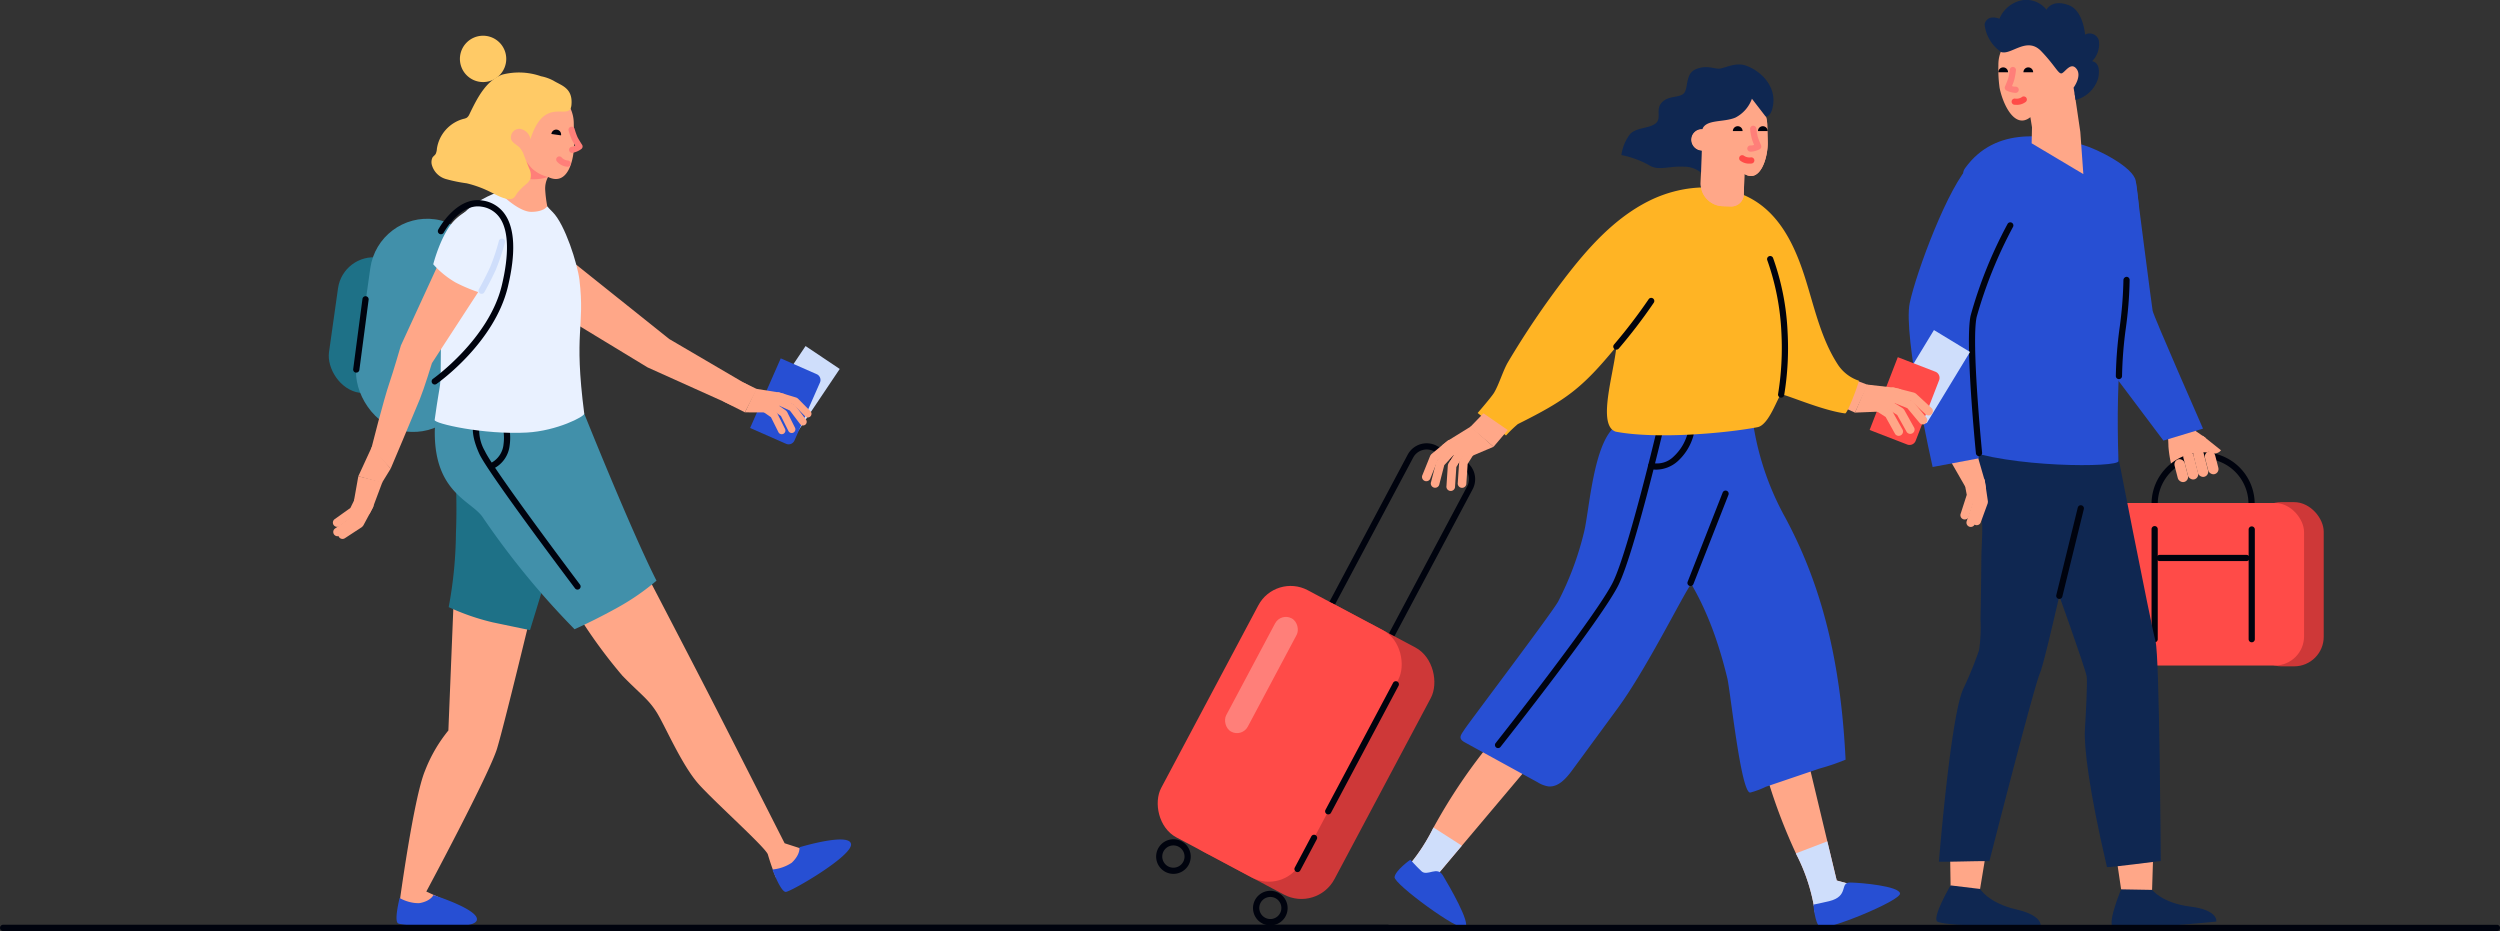 <svg xmlns="http://www.w3.org/2000/svg" width="289" height="107.622" viewBox="0 0 289 107.622">
  <rect x="0" y="0" width="289" height="107.622" fill="#333333" stroke="none"/>
  <g id="Group_12828" data-name="Group 12828" transform="translate(-154.866 -19.016)">
    <g id="Group_10664" data-name="Group 10664" transform="translate(375.513 19.016)">
      <g id="Group_10628" data-name="Group 10628" transform="translate(39.635 58.048)">
        <rect id="Rectangle_4615" data-name="Rectangle 4615" width="8.34" height="18.981" rx="3.418" fill="#ce3838"/>
      </g>
      <g id="Group_10629" data-name="Group 10629" transform="translate(29.947 48.793)">
        <path id="Path_19920" data-name="Path 19920" d="M636.82,171.5s.059.493.078,1.372a13.814,13.814,0,0,0,.339,2.142l4.372-1.317-.4-1.821-1.138-.785-.292-1.052Z" transform="translate(-636.82 -170.039)" fill="#ffa788"/>
      </g>
      <g id="Group_10630" data-name="Group 10630" transform="translate(28.072 52.287)">
        <path id="Path_19921" data-name="Path 19921" d="M645.769,181.23a.359.359,0,0,1-.359-.359,5.244,5.244,0,1,0-10.488,0,.359.359,0,1,1-.717,0,5.961,5.961,0,1,1,11.922,0A.359.359,0,0,1,645.769,181.23Z" transform="translate(-634.205 -174.909)" fill="#00030e"/>
      </g>
      <g id="Group_10631" data-name="Group 10631" transform="translate(20.091 58.145)">
        <rect id="Rectangle_4616" data-name="Rectangle 4616" width="25.612" height="18.787" rx="3.37" fill="#ff4b48"/>
      </g>
      <g id="Group_10632" data-name="Group 10632" transform="translate(33.366 50.365)">
        <path id="Rectangle_4617" data-name="Rectangle 4617" d="M0,0H1A0,0,0,0,1,1,0V2.7a0,0,0,0,1,0,0H1a1,1,0,0,1-1-1V0A0,0,0,0,1,0,0Z" transform="translate(0 0.784) rotate(-51.424)" fill="#ffa788"/>
      </g>
      <g id="Group_10633" data-name="Group 10633" transform="translate(28.072 60.829)">
        <path id="Path_19922" data-name="Path 19922" d="M634.564,200.238a.359.359,0,0,1-.359-.359v-12.7a.359.359,0,1,1,.717,0v12.7A.359.359,0,0,1,634.564,200.238Z" transform="translate(-634.205 -186.817)" fill="#00030e"/>
      </g>
      <g id="Group_10634" data-name="Group 10634" transform="translate(23.261 92.998)">
        <path id="Path_19923" data-name="Path 19923" d="M627.5,232.764l1.508,10.17,3.339-.692.336-10.578Z" transform="translate(-627.498 -231.664)" fill="#ffa788"/>
      </g>
      <g id="Group_10635" data-name="Group 10635" transform="translate(4.692 92.32)">
        <path id="Path_19924" data-name="Path 19924" d="M601.611,231.129l.158,10.28,3.4-.247,1.723-10.443Z" transform="translate(-601.611 -230.72)" fill="#ffa788"/>
      </g>
      <g id="Group_10636" data-name="Group 10636" transform="translate(16.75 50.023)">
        <path id="Path_19925" data-name="Path 19925" d="M625.345,171.753s4.376,22.415,4.854,24.086.608,25.417.608,25.417-6.193.8-6.215.712c-2.107-8.984-2.667-13.97-2.552-15.886.13-2.164.308-5.53.2-6.175-.159-.965-3.82-11.15-3.82-11.15l.467-16.723Z" transform="translate(-618.422 -171.753)" fill="#0f2751"/>
      </g>
      <g id="Group_10637" data-name="Group 10637" transform="translate(3.485 49.089)">
        <path id="Path_19926" data-name="Path 19926" d="M604.986,170.452a36.126,36.126,0,0,0-.523,8.035c.1,1.247.457,2.514.48,3.753.022,1.174-.089,2.4-.1,3.587-.024,2.376-.05,4.752-.1,7.127a18.542,18.542,0,0,1-.161,3.554,42.416,42.416,0,0,1-1.85,4.525c-1.432,3.188-2.737,19.271-2.8,19.948,1.564.014,4.277-.09,5.842-.074,0,0,5.066-19.876,5.83-21.7s4-17.129,4.737-19.078,3.392-8.03,3.392-8.03l-6.928-.787A67.369,67.369,0,0,0,604.986,170.452Z" transform="translate(-599.929 -170.451)" fill="#0f2751"/>
      </g>
      <g id="Group_10638" data-name="Group 10638" transform="translate(23.088 20.921)">
        <path id="Path_19927" data-name="Path 19927" d="M633.616,161.193l4.574-1.384s-5.713-13.007-5.823-13.623-1.953-15-1.953-15l-3.156,21.549Z" transform="translate(-627.258 -131.182)" fill="#274fd3"/>
      </g>
      <g id="Group_10639" data-name="Group 10639" transform="translate(5.82 15.76)">
        <path id="Path_19928" data-name="Path 19928" d="M603.876,127.673c-.831,1.153,1.2,1.278.856,2.429-1.413,4.773.138,9.154-.213,14.12-.355,5.019.376,11.046-1.334,15.777,5.834,2.329,18.451,2.295,18.426,1.534-.727-21.867,3.714-22.044,2-32.384-.268-1.617-4.483-3.706-6.058-4.155C613.458,123.827,607.469,122.684,603.876,127.673Z" transform="translate(-603.184 -123.987)" fill="#274fd3"/>
      </g>
      <g id="Group_10640" data-name="Group 10640" transform="translate(10.361 3.391)">
        <path id="Path_19929" data-name="Path 19929" d="M618.339,114.17c.7-.123.993-1.587.919-2.305a1.367,1.367,0,0,0-1.5-1.219l-.086.009-.03-.286a4.074,4.074,0,0,0-8.122.526,15.59,15.59,0,0,0,.14,2.616c.365,1.836,1.734,4.852,3.558,3.387l.189,1.174-.042,1.847,5.976,3.561-.35-4.877Z" transform="translate(-609.515 -106.744)" fill="#ffa788"/>
      </g>
      <g id="Group_10646" data-name="Group 10646" transform="translate(4.385 49.978)">
        <g id="Group_10641" data-name="Group 10641">
          <path id="Path_19930" data-name="Path 19930" d="M604.641,172.139l.078,2.208-3.535-.119.073-2.537Z" transform="translate(-601.184 -171.691)" fill="#ffa788"/>
        </g>
        <g id="Group_10642" data-name="Group 10642" transform="translate(2.96 5.185)">
          <path id="Path_19931" data-name="Path 19931" d="M606.207,178.925a.5.5,0,0,1,.565.42l.346,2.351c0,.012,0,.023,0,.035a.463.463,0,0,1-.005.1.474.474,0,0,1-.013.083.382.382,0,0,1-.006.038l-.816,2.232a.5.5,0,0,1-.935-.341l.776-2.119-.329-2.234A.5.5,0,0,1,606.207,178.925Z" transform="translate(-605.311 -178.919)" fill="#ffa788"/>
        </g>
        <g id="Group_10643" data-name="Group 10643" transform="translate(2.303 5.267)">
          <path id="Path_19932" data-name="Path 19932" d="M605.091,179.042a.5.5,0,0,1,.58.4l.439,2.336c0,.012,0,.023,0,.035a.507.507,0,0,1,0,.1.469.469,0,0,1-.009.083.348.348,0,0,1,0,.039l-.729,2.262a.5.5,0,1,1-.947-.3l.692-2.147-.417-2.219A.5.5,0,0,1,605.091,179.042Z" transform="translate(-604.395 -179.033)" fill="#ffa788"/>
        </g>
        <g id="Group_10644" data-name="Group 10644" transform="translate(1.612 4.412)">
          <path id="Path_19933" data-name="Path 19933" d="M604.128,177.851a.5.5,0,0,1,.58.4l.439,2.336c0,.012,0,.023,0,.035a.507.507,0,0,1,0,.1.542.542,0,0,1-.009.083.363.363,0,0,1,0,.039L604.4,183.1a.5.5,0,1,1-.947-.3l.692-2.147-.417-2.219A.5.5,0,0,1,604.128,177.851Z" transform="translate(-603.432 -177.842)" fill="#ffa788"/>
        </g>
        <g id="Group_10645" data-name="Group 10645" transform="translate(0 2.537)">
          <path id="Path_19934" data-name="Path 19934" d="M605.726,179.122l-.168-.947-.846-2.922-3.527-.025,2.152,3.75,1.79.21Z" transform="translate(-601.184 -175.228)" fill="#ffa788"/>
        </g>
      </g>
      <g id="Group_10647" data-name="Group 10647" transform="translate(0 18.776)">
        <path id="Path_19935" data-name="Path 19935" d="M602.249,128.376c-2.571,2.447-6.307,12.512-7.059,16.058-.8,3.75,2.645,18.967,2.645,18.967l5.321-1-.768-15.928,5.735-12.734S603.69,127,602.249,128.376Z" transform="translate(-595.071 -128.192)" fill="#274fd3"/>
      </g>
      <g id="Group_10648" data-name="Group 10648" transform="translate(39.295 60.829)">
        <path id="Path_19936" data-name="Path 19936" d="M650.21,200.238a.359.359,0,0,1-.359-.359v-12.7a.359.359,0,0,1,.717,0v12.7A.358.358,0,0,1,650.21,200.238Z" transform="translate(-649.851 -186.817)" fill="#00030e"/>
      </g>
      <g id="Group_10649" data-name="Group 10649" transform="translate(28.674 64.145)">
        <path id="Path_19937" data-name="Path 19937" d="M645.4,192.158h-10a.359.359,0,1,1,0-.717h10a.359.359,0,1,1,0,.717Z" transform="translate(-635.045 -191.441)" fill="#00030e"/>
      </g>
      <g id="Group_10650" data-name="Group 10650" transform="translate(30.586 52.945)">
        <rect id="Rectangle_4618" data-name="Rectangle 4618" width="1.209" height="2.705" rx="0.605" transform="translate(0 0.301) rotate(-14.422)" fill="#ffa788"/>
      </g>
      <g id="Group_10651" data-name="Group 10651" transform="translate(31.6 52.033)">
        <rect id="Rectangle_4619" data-name="Rectangle 4619" width="1.209" height="3.336" rx="0.605" transform="translate(0 0.301) rotate(-14.422)" fill="#ffa788"/>
      </g>
      <g id="Group_10652" data-name="Group 10652" transform="translate(32.754 51.736)">
        <rect id="Rectangle_4620" data-name="Rectangle 4620" width="1.209" height="3.336" rx="0.605" transform="translate(0 0.301) rotate(-14.422)" fill="#ffa788"/>
      </g>
      <g id="Group_10653" data-name="Group 10653" transform="translate(34.099 52.041)">
        <rect id="Rectangle_4621" data-name="Rectangle 4621" width="1.209" height="2.705" rx="0.605" transform="translate(0 0.301) rotate(-14.422)" fill="#ffa788"/>
      </g>
      <g id="Group_10654" data-name="Group 10654" transform="translate(3.19 102.353)">
        <path id="Path_19938" data-name="Path 19938" d="M601.167,244.706s-2.041,3.465-1.582,4.133,11.993.669,11.993.669.408-1.287-2.807-2.024-4.193-2.368-4.193-2.368Z" transform="translate(-599.518 -244.706)" fill="#0f2751"/>
      </g>
      <g id="Group_10655" data-name="Group 10655" transform="translate(23.451 102.808)">
        <path id="Path_19939" data-name="Path 19939" d="M628.864,245.34s-1.516,3.657-.991,4.275,12-.552,12-.552.275-1.322-3-1.729-4.411-1.93-4.411-1.93Z" transform="translate(-627.763 -245.34)" fill="#0f2751"/>
      </g>
      <g id="Group_10656" data-name="Group 10656" transform="translate(8.75)">
        <path id="Path_19940" data-name="Path 19940" d="M609.2,108.032c1.173.387,2.963-1.833,4.622-.114s2.02,2.749,2.417,2.563,1.039-1.336,1.682-.5-.345,2.166-.345,2.166l.233,1.427a3.713,3.713,0,0,0,2.61-2.506c.4-1.937-.708-1.971-.708-1.971a2.8,2.8,0,0,0,.785-2.412,1.107,1.107,0,0,0-1.589-.669s-.207-2.756-1.856-3.388c-2.011-.77-2.6.517-2.6.517a2.986,2.986,0,0,0-2.785-1.11,3.561,3.561,0,0,0-2.658,2.145s-1.371-.595-1.722.629A4.465,4.465,0,0,0,609.2,108.032Z" transform="translate(-607.268 -102.016)" fill="#0f2751"/>
      </g>
      <g id="Group_10657" data-name="Group 10657" transform="translate(13.261 7.79)">
        <path id="Path_19941" data-name="Path 19941" d="M613.558,113.437a.561.561,0,0,1,1.123,0" transform="translate(-613.558 -112.876)" fill="#00030e"/>
      </g>
      <g id="Group_10658" data-name="Group 10658" transform="translate(10.361 7.79)">
        <path id="Path_19942" data-name="Path 19942" d="M609.515,113.437a.561.561,0,0,1,1.123,0" transform="translate(-609.515 -112.876)" fill="#00030e"/>
      </g>
      <g id="Group_10659" data-name="Group 10659" transform="translate(11.103 7.739)">
        <path id="Path_19943" data-name="Path 19943" d="M611.735,115.8a2.582,2.582,0,0,1-.988-.271.358.358,0,0,1-.168-.464c0-.006.261-.6.369-.941a6.844,6.844,0,0,0,.176-1,.365.365,0,0,1,.4-.318.359.359,0,0,1,.318.4,7.728,7.728,0,0,1-.207,1.141c-.062.2-.166.463-.252.672a1.119,1.119,0,0,0,.389.069.363.363,0,0,1,.395.318.359.359,0,0,1-.319.395A1.077,1.077,0,0,1,611.735,115.8Z" transform="translate(-610.549 -112.806)" fill="#ff7f79"/>
      </g>
      <g id="Group_10660" data-name="Group 10660" transform="translate(11.918 11.145)">
        <path id="Path_19944" data-name="Path 19944" d="M612.2,118.526c-.059,0-.12,0-.183-.007a.359.359,0,1,1,.052-.715,1.078,1.078,0,0,0,.765-.164.364.364,0,0,1,.5.032.355.355,0,0,1-.018.5A1.648,1.648,0,0,1,612.2,118.526Z" transform="translate(-611.686 -117.553)" fill="#ff4b48"/>
      </g>
      <g id="Group_10661" data-name="Group 10661" transform="translate(23.944 32)">
        <path id="Path_19945" data-name="Path 19945" d="M628.81,158.455H628.8a.359.359,0,0,1-.35-.367,46.643,46.643,0,0,1,.447-5.638,46.236,46.236,0,0,0,.431-5.472.393.393,0,0,1,.366-.351.36.36,0,0,1,.352.367,45.867,45.867,0,0,1-.443,5.591,46.921,46.921,0,0,0-.435,5.521A.358.358,0,0,1,628.81,158.455Z" transform="translate(-628.451 -146.627)" fill="#00030e"/>
      </g>
      <g id="Group_10662" data-name="Group 10662" transform="translate(6.96 25.717)">
        <path id="Path_19946" data-name="Path 19946" d="M605.941,164.883a.358.358,0,0,1-.356-.323c-.053-.528-1.283-12.959-.611-15.937a50.943,50.943,0,0,1,4.259-10.567.359.359,0,1,1,.631.341,51.369,51.369,0,0,0-4.191,10.382c-.646,2.866.613,15.58.626,15.708a.359.359,0,0,1-.321.393Z" transform="translate(-604.774 -137.869)" fill="#00030e"/>
      </g>
      <g id="Group_10663" data-name="Group 10663" transform="translate(17.053 58.405)">
        <path id="Path_19947" data-name="Path 19947" d="M619.2,194.27a.329.329,0,0,1-.086-.011.358.358,0,0,1-.263-.433l2.482-10.113a.359.359,0,1,1,.7.171L619.55,194A.359.359,0,0,1,619.2,194.27Z" transform="translate(-618.843 -183.438)" fill="#00030e"/>
      </g>
    </g>
    <g id="Group_10716" data-name="Group 10716" transform="translate(287.117 26.469)">
      <g id="Group_10697" data-name="Group 10697" transform="translate(28.961 0)">
        <g id="Group_10665" data-name="Group 10665" transform="translate(57.346 30.701)">
          <rect id="Rectangle_4622" data-name="Rectangle 4622" width="4.878" height="9.643" transform="translate(5.006 0) rotate(31.276)" fill="#cfdefb"/>
        </g>
        <g id="Group_10666" data-name="Group 10666" transform="translate(54.918 33.836)">
          <path id="Rectangle_4623" data-name="Rectangle 4623" d="M.758,0H8.263a.758.758,0,0,1,.758.758V5.413a0,0,0,0,1,0,0H0a0,0,0,0,1,0,0V.758A.758.758,0,0,1,.758,0Z" transform="matrix(-0.361, 0.933, -0.933, -0.361, 8.305, 1.954)" fill="#ff4b48"/>
        </g>
        <g id="Group_10673" data-name="Group 10673" transform="translate(50.907 36.252)">
          <g id="Group_10667" data-name="Group 10667">
            <path id="Path_19948" data-name="Path 19948" d="M584.9,162.945l2.068.778L585.5,166.94l-2.314-1.044Z" transform="translate(-583.182 -162.945)" fill="#ffa788"/>
          </g>
          <g id="Group_10668" data-name="Group 10668" transform="translate(6.231 1.083)">
            <path id="Path_19949" data-name="Path 19949" d="M591.884,164.829a.5.5,0,0,1,.6-.359l2.3.586c.012,0,.02.011.032.015a.442.442,0,0,1,.089.043.484.484,0,0,1,.072.044.252.252,0,0,1,.033.02l1.746,1.613a.5.5,0,1,1-.675.73l-1.657-1.531-2.189-.557A.5.5,0,0,1,591.884,164.829Z" transform="translate(-591.869 -164.455)" fill="#ffa788"/>
          </g>
          <g id="Group_10669" data-name="Group 10669" transform="translate(5.965 1.684)">
            <path id="Path_19950" data-name="Path 19950" d="M591.533,165.606a.5.5,0,0,1,.646-.278l2.208.882c.011,0,.018.014.029.019a.545.545,0,0,1,.082.054.525.525,0,0,1,.065.053c.009.009.021.014.03.024l1.52,1.828a.5.5,0,0,1-.765.636l-1.443-1.734-2.1-.838A.5.5,0,0,1,591.533,165.606Z" transform="translate(-591.497 -165.292)" fill="#ffa788"/>
          </g>
          <g id="Group_10670" data-name="Group 10670" transform="translate(5.065 2.138)">
            <path id="Path_19951" data-name="Path 19951" d="M590.32,166.157a.5.5,0,0,1,.686-.153l2.007,1.275c.01.006.016.017.025.024a.548.548,0,0,1,.072.069.52.52,0,0,1,.054.064c.007.011.019.017.025.029l1.156,2.077a.5.5,0,0,1-.869.484l-1.1-1.971-1.906-1.21A.5.5,0,0,1,590.32,166.157Z" transform="translate(-590.242 -165.926)" fill="#ffa788"/>
          </g>
          <g id="Group_10671" data-name="Group 10671" transform="translate(3.725 2.368)">
            <path id="Path_19952" data-name="Path 19952" d="M588.452,166.477a.5.5,0,0,1,.687-.153l2.006,1.275c.01.006.016.017.026.024a.483.483,0,0,1,.071.068.568.568,0,0,1,.055.064c.007.011.019.018.025.029l1.156,2.077a.5.5,0,0,1-.869.484l-1.1-1.971-1.906-1.211A.5.5,0,0,1,588.452,166.477Z" transform="translate(-588.374 -166.246)" fill="#ffa788"/>
          </g>
          <g id="Group_10672" data-name="Group 10672" transform="translate(2.314 0.749)">
            <path id="Path_19953" data-name="Path 19953" d="M591.75,164.543l-.939-.209-3.023-.344-1.381,3.245,2.972-.122,1.453-.727.748-1.264Z" transform="translate(-586.407 -163.99)" fill="#ffa788"/>
          </g>
        </g>
        <g id="Group_10674" data-name="Group 10674" transform="translate(0.222 73.569)">
          <path id="Path_19954" data-name="Path 19954" d="M527.786,214.969a63.919,63.919,0,0,0-11.057,14.782,21.175,21.175,0,0,1-4.206,5.779l4.46,3.065,1.737.92-1.635-4.252,14.859-17.629Z" transform="translate(-512.522 -214.969)" fill="#ffa788"/>
        </g>
        <g id="Group_10675" data-name="Group 10675" transform="translate(41.132 71.907)">
          <path id="Path_19955" data-name="Path 19955" d="M569.554,214.414a63.927,63.927,0,0,0,5.331,17.674,21.192,21.192,0,0,1,2.153,6.815l5.114-1.768,1.772-.851-4.392-1.209-5.363-22.423Z" transform="translate(-569.554 -212.652)" fill="#ffa788"/>
        </g>
        <g id="Group_10676" data-name="Group 10676" transform="translate(7.628 40.653)">
          <path id="Path_19956" data-name="Path 19956" d="M537.133,182.44a35.567,35.567,0,0,1-3,8.063c-.615,1.183-10.382,14.087-10.817,14.777-.38.6-.844,1.037.018,1.509l8.42,4.616a3.37,3.37,0,0,0,1.225.476c1.164.126,2.082-.924,2.775-1.868l5.272-7.182c3.568-4.86,8.314-14.65,8.519-14.3q.586,1.012,1.1,2.066a37.678,37.678,0,0,1,1.756,4.31c.5,1.474.922,2.975,1.288,4.488.351,1.455,1.579,13.338,2.65,13.2a9.809,9.809,0,0,0,1.794-.668l3.142-1.067,3.041-1.033a26.639,26.639,0,0,0,3.041-1.032c-.5-10.014-2.254-19.271-7.028-28.087a32.49,32.49,0,0,1-3.776-11.628c.135,1.252-13.875.555-14.918.762C538.3,170.5,537.8,179.691,537.133,182.44Z" transform="translate(-522.847 -169.081)" fill="#274fd3"/>
        </g>
        <g id="Group_10677" data-name="Group 10677" transform="translate(29.309 42.429)">
          <path id="Path_19957" data-name="Path 19957" d="M554.048,175.965a2.322,2.322,0,0,1-.738-.1.358.358,0,1,1,.244-.674,2.706,2.706,0,0,0,2.468-.738,5.606,5.606,0,0,0,1.6-2.62.359.359,0,0,1,.7.173,6.256,6.256,0,0,1-1.844,3A3.8,3.8,0,0,1,554.048,175.965Z" transform="translate(-553.073 -171.556)" fill="#00030e"/>
        </g>
        <g id="Group_10678" data-name="Group 10678" transform="translate(0.218 88.205)">
          <path id="Path_19958" data-name="Path 19958" d="M518.717,245.286l-1.742-.922-4.459-3.067a21.2,21.2,0,0,0,4.207-5.779l.08-.144,3.272,2.1-2.995,3.564Z" transform="translate(-512.516 -235.373)" fill="#cfdefb"/>
        </g>
        <g id="Group_10679" data-name="Group 10679" transform="translate(11.605 41.412)">
          <path id="Path_19959" data-name="Path 19959" d="M528.75,207.753a.358.358,0,0,1-.28-.581c.118-.148,11.791-14.913,13.59-18.661s5.147-17.954,5.18-18.1a.358.358,0,1,1,.7.164c-.138.587-3.4,14.424-5.231,18.243s-13.193,18.187-13.676,18.8A.356.356,0,0,1,528.75,207.753Z" transform="translate(-528.392 -170.138)" fill="#00030e"/>
        </g>
        <g id="Group_10680" data-name="Group 10680" transform="translate(46.39 89.808)">
          <path id="Path_19960" data-name="Path 19960" d="M586,243.339l-1.776.855-5.115,1.767a21.2,21.2,0,0,0-2.153-6.817l-.068-.15,3.631-1.387,1.09,4.526Z" transform="translate(-576.885 -237.607)" fill="#cfdefb"/>
        </g>
        <g id="Group_10681" data-name="Group 10681" transform="translate(9.606 14.215)">
          <path id="Path_19961" data-name="Path 19961" d="M528.882,160.9a14.663,14.663,0,0,1,1.366-1.318c5.61-2.8,7.412-4.121,11.392-8.965-.294,3.165-2.262,9.124-.065,9.842,4.805.912,12.971.146,16.39-.523,1.354-.265,2.349-3.584,2.722-3.771.278-.139,4.678,1.838,7.4,2.181.237.03,1.343-2.818,1.59-3.778a4.677,4.677,0,0,1-2.375-1.78c-1.935-2.922-2.706-6.434-3.743-9.782s-2.5-6.779-5.334-8.847c-3.628-2.65-8.788-2.387-12.808-.381s-7.1,5.476-9.83,9.047a98.977,98.977,0,0,0-6.469,9.581c-.578.975-1.034,2.573-1.615,3.546-.3.5-1.9,2.346-1.9,2.346Z" transform="translate(-525.605 -132.224)" fill="#ffb424"/>
        </g>
        <g id="Group_10682" data-name="Group 10682" transform="translate(34.286 3.338)">
          <path id="Path_19962" data-name="Path 19962" d="M561.225,123.688a1.26,1.26,0,0,1,.021-2.519l.08,0v-.055a3.886,3.886,0,0,1,3.438-4.041,3.744,3.744,0,0,1,4.041,3.634l.052,1.99c.045,1.734-.84,4.8-2.691,3.676l-.072,2.36a1.444,1.444,0,0,1-1.488,1.4l-.951-.029a2.623,2.623,0,0,1-2.541-2.7Z" transform="translate(-560.01 -117.06)" fill="#ffa788"/>
        </g>
        <g id="Group_10683" data-name="Group 10683" transform="translate(33.851 49.258)">
          <path id="Path_19963" data-name="Path 19963" d="M559.763,192.111a.349.349,0,0,1-.131-.025.359.359,0,0,1-.2-.465l4.05-10.317a.359.359,0,0,1,.669.262l-4.05,10.317A.359.359,0,0,1,559.763,192.111Z" transform="translate(-559.404 -181.077)" fill="#00030e"/>
        </g>
        <g id="Group_10684" data-name="Group 10684" transform="translate(0 91.927)">
          <path id="Path_19964" data-name="Path 19964" d="M514.041,240.561s-1.731,1.224-1.828,2.013,7.513,6.368,8.172,5.835-1.9-4.87-2.58-6.022-1.8.159-2.491-.5S514.041,240.561,514.041,240.561Z" transform="translate(-512.213 -240.561)" fill="#274fd3"/>
        </g>
        <g id="Group_10685" data-name="Group 10685" transform="translate(48.424 94.566)">
          <path id="Path_19965" data-name="Path 19965" d="M579.72,246.793s.136,2.116.755,2.612,9.362-3.059,9.254-3.9-4.395-1.236-5.73-1.265-.077,1.583-2.485,2.162C580.585,246.627,579.72,246.793,579.72,246.793Z" transform="translate(-579.72 -244.24)" fill="#274fd3"/>
        </g>
        <g id="Group_10686" data-name="Group 10686" transform="translate(25.282 26.981)">
          <path id="Path_19966" data-name="Path 19966" d="M547.817,156.008a.358.358,0,0,1-.274-.59,61.8,61.8,0,0,0,3.995-5.226.359.359,0,0,1,.613.374,60.861,60.861,0,0,1-4.059,5.315A.359.359,0,0,1,547.817,156.008Z" transform="translate(-547.458 -150.02)" fill="#00030e"/>
        </g>
        <g id="Group_10687" data-name="Group 10687" transform="translate(43.062 22.133)">
          <path id="Path_19967" data-name="Path 19967" d="M573.872,159.646a.374.374,0,0,1-.075-.008.359.359,0,0,1-.278-.424,33.22,33.22,0,0,0,.383-7.059,28.929,28.929,0,0,0-1.635-8.405.359.359,0,0,1,.669-.26,29.128,29.128,0,0,1,1.684,8.641,33.211,33.211,0,0,1-.4,7.23A.358.358,0,0,1,573.872,159.646Z" transform="translate(-572.245 -143.261)" fill="#00030e"/>
        </g>
        <g id="Group_10688" data-name="Group 10688" transform="translate(34.286 3.338)">
          <path id="Path_19968" data-name="Path 19968" d="M561.225,123.688a1.26,1.26,0,0,1,.021-2.519l.08,0v-.055a3.886,3.886,0,0,1,3.438-4.041,3.744,3.744,0,0,1,4.041,3.634l.052,1.99c.045,1.734-.84,4.8-2.691,3.676l-.072,2.36a1.444,1.444,0,0,1-1.488,1.4l-.951-.029a2.623,2.623,0,0,1-2.541-2.7Z" transform="translate(-560.01 -117.06)" fill="#ffa788"/>
        </g>
        <g id="Group_10691" data-name="Group 10691" transform="translate(26.222)">
          <g id="Group_10689" data-name="Group 10689" transform="translate(9.236 11.614)">
            <path id="Path_19969" data-name="Path 19969" d="M561.644,128.6" transform="translate(-561.644 -128.598)" fill="#0f2751"/>
          </g>
          <g id="Group_10690" data-name="Group 10690">
            <path id="Path_19970" data-name="Path 19970" d="M563.218,112.555c-1.181-.441-2.392.23-3.043.325s-1.564-.5-2.89.115c-1.156.533-.765,2.256-1.321,2.773s-1.761.212-2.526,1.036.019,1.818-.708,2.412-2.156.446-2.941,1.212a5.113,5.113,0,0,0-1.021,2.45,11.137,11.137,0,0,1,3.177,1.155c1.072.727,2.335.077,4.1.192a3.019,3.019,0,0,1,1.93.689l.066-2.229c-.008-.089.016-.219.01-.311a1.289,1.289,0,0,1-1.214-1.219,1.227,1.227,0,0,1,1.209-1.276l.08,0c.455-1.158,2.435-.755,3.813-1.329a3.928,3.928,0,0,0,1.917-2.185l1.586,2.059s.684.131.879-1.482C566.567,114.89,564.959,113.206,563.218,112.555Z" transform="translate(-548.768 -112.406)" fill="#0f2751"/>
          </g>
        </g>
        <g id="Group_10692" data-name="Group 10692" transform="translate(35.6 7.39)">
          <line id="Line_1954" data-name="Line 1954" x1="0.001" y1="0.055" fill="#ffa788"/>
        </g>
        <g id="Group_10693" data-name="Group 10693" transform="translate(39.108 7.136)">
          <path id="Path_19971" data-name="Path 19971" d="M567.856,122.917a.561.561,0,1,0-1.123,0" transform="translate(-566.733 -122.355)" fill="#00030e"/>
        </g>
        <g id="Group_10694" data-name="Group 10694" transform="translate(42.009 7.136)">
          <path id="Path_19972" data-name="Path 19972" d="M571.9,122.917a.561.561,0,1,0-1.123,0" transform="translate(-570.777 -122.355)" fill="#00030e"/>
        </g>
        <g id="Group_10695" data-name="Group 10695" transform="translate(40.773 7.086)">
          <path id="Path_19973" data-name="Path 19973" d="M569.484,125.283a1.058,1.058,0,0,1-.108-.006.358.358,0,1,1,.074-.713,1.074,1.074,0,0,0,.39-.069c-.086-.209-.189-.473-.252-.673a7.713,7.713,0,0,1-.206-1.141.359.359,0,0,1,.318-.4.363.363,0,0,1,.4.318,6.987,6.987,0,0,0,.177,1c.108.341.367.934.369.94a.359.359,0,0,1-.168.465A2.6,2.6,0,0,1,569.484,125.283Z" transform="translate(-569.054 -122.285)" fill="#ff7f79"/>
        </g>
        <g id="Group_10696" data-name="Group 10696" transform="translate(39.826 10.486)">
          <path id="Path_19974" data-name="Path 19974" d="M568.966,128a1.653,1.653,0,0,1-1.12-.359.359.359,0,0,1,.486-.528,1.117,1.117,0,0,0,.765.164.359.359,0,1,1,.052.715C569.086,128,569.025,128,568.966,128Z" transform="translate(-567.734 -127.025)" fill="#ff4b48"/>
        </g>
      </g>
      <g id="Group_10708" data-name="Group 10708" transform="translate(0 43.79)">
        <g id="Group_10700" data-name="Group 10700" transform="translate(1.393 45.77)">
          <g id="Group_10698" data-name="Group 10698">
            <path id="Path_19975" data-name="Path 19975" d="M475.781,241.267a2,2,0,1,1,1.772-1.061A2.006,2.006,0,0,1,475.781,241.267Zm.006-3.288a1.287,1.287,0,1,0,.6.151A1.279,1.279,0,0,0,475.787,237.979Z" transform="translate(-473.781 -237.261)" fill="#00030e"/>
          </g>
          <g id="Group_10699" data-name="Group 10699" transform="translate(11.201 5.958)">
            <path id="Path_19976" data-name="Path 19976" d="M491.395,249.574a1.984,1.984,0,0,1-.936-.235,2,2,0,1,1,.936.235Zm.006-3.289a1.318,1.318,0,0,0-.377.057,1.276,1.276,0,1,0,.377-.057Z" transform="translate(-489.396 -245.568)" fill="#00030e"/>
          </g>
        </g>
        <g id="Group_10701" data-name="Group 10701" transform="translate(20.113)">
          <path id="Path_19977" data-name="Path 19977" d="M505.48,199.022a2.475,2.475,0,0,1-1.166-.293l-3.114-1.657a2.488,2.488,0,0,1-1.029-3.366l10.071-18.932a2.488,2.488,0,0,1,3.366-1.028l3.115,1.656a2.493,2.493,0,0,1,1.029,3.366L507.681,197.7a2.473,2.473,0,0,1-1.471,1.212A2.508,2.508,0,0,1,505.48,199.022Zm6.962-24.851a1.775,1.775,0,0,0-.519.078,1.757,1.757,0,0,0-1.047.862L500.8,194.044a1.772,1.772,0,0,0,.731,2.4l3.115,1.657a1.771,1.771,0,0,0,2.4-.732l10.072-18.931a1.775,1.775,0,0,0-.732-2.4l-3.114-1.657A1.777,1.777,0,0,0,512.442,174.171Z" transform="translate(-499.878 -173.453)" fill="#00030e"/>
        </g>
        <g id="Group_10707" data-name="Group 10707" transform="translate(0 15.003)">
          <g id="Group_10702" data-name="Group 10702" transform="translate(3.063 1.629)">
            <rect id="Rectangle_4624" data-name="Rectangle 4624" width="19.165" height="32.357" rx="4.322" transform="translate(15.197 0) rotate(28.013)" fill="#ce3838"/>
          </g>
          <g id="Group_10703" data-name="Group 10703" transform="translate(0 0)">
            <rect id="Rectangle_4625" data-name="Rectangle 4625" width="18.316" height="32.357" rx="4.225" transform="translate(15.197 0) rotate(28.013)" fill="#ff4b48"/>
          </g>
          <g id="Group_10704" data-name="Group 10704" transform="translate(8.843 4.57)">
            <rect id="Rectangle_4626" data-name="Rectangle 4626" width="2.822" height="14.841" rx="1.411" transform="matrix(0.883, 0.47, -0.47, 0.883, 6.97, 0)" fill="#ff7f79"/>
          </g>
          <g id="Group_10705" data-name="Group 10705" transform="translate(20.933 12.477)">
            <path id="Path_19978" data-name="Path 19978" d="M501.38,227.185a.351.351,0,0,1-.168-.042.358.358,0,0,1-.148-.485l7.823-14.7a.359.359,0,0,1,.633.336L501.7,227A.359.359,0,0,1,501.38,227.185Z" transform="translate(-501.021 -211.763)" fill="#00030e"/>
          </g>
          <g id="Group_10706" data-name="Group 10706" transform="translate(17.385 30.273)">
            <path id="Path_19979" data-name="Path 19979" d="M496.433,240.869a.355.355,0,0,1-.169-.042.359.359,0,0,1-.148-.486l1.9-3.579a.359.359,0,1,1,.633.336l-1.9,3.579A.359.359,0,0,1,496.433,240.869Z" transform="translate(-496.074 -236.573)" fill="#00030e"/>
          </g>
        </g>
      </g>
      <g id="Group_10715" data-name="Group 10715" transform="translate(32.155 40.328)">
        <g id="Group_10709" data-name="Group 10709" transform="translate(5.544)">
          <path id="Path_19980" data-name="Path 19980" d="M525.931,168.627l-1.537,1.588,2.705,2.279,1.645-1.933Z" transform="translate(-524.394 -168.627)" fill="#ffa788"/>
        </g>
        <g id="Group_10710" data-name="Group 10710" transform="translate(0 3.074)">
          <path id="Path_19981" data-name="Path 19981" d="M520.274,173.094a.5.5,0,0,0-.7-.067l-1.832,1.515c-.009.008-.014.019-.022.027a.509.509,0,0,0-.062.077.567.567,0,0,0-.046.07c-.006.011-.016.019-.021.032l-.888,2.205a.5.5,0,1,0,.922.372l.844-2.092,1.74-1.439A.5.5,0,0,0,520.274,173.094Z" transform="translate(-516.666 -172.913)" fill="#ffa788"/>
        </g>
        <g id="Group_10711" data-name="Group 10711" transform="translate(1.009 3.504)">
          <path id="Path_19982" data-name="Path 19982" d="M521.125,173.645a.5.5,0,0,0-.7.026l-1.618,1.742c-.009.009-.011.02-.019.03a.555.555,0,0,0-.052.084.511.511,0,0,0-.037.075c0,.013-.013.022-.017.035l-.593,2.3a.5.5,0,1,0,.963.248l.562-2.185,1.537-1.654A.5.5,0,0,0,521.125,173.645Z" transform="translate(-518.072 -173.512)" fill="#ffa788"/>
        </g>
        <g id="Group_10712" data-name="Group 10712" transform="translate(2.804 3.53)">
          <path id="Path_19983" data-name="Path 19983" d="M522.768,173.625a.5.5,0,0,0-.687.156l-1.269,2.01c-.006.01-.006.022-.012.033a.457.457,0,0,0-.035.092.47.47,0,0,0-.022.081c0,.014-.009.024-.01.037l-.157,2.372a.5.5,0,1,0,.992.066l.15-2.251,1.205-1.909A.5.5,0,0,0,522.768,173.625Z" transform="translate(-520.574 -173.548)" fill="#ffa788"/>
        </g>
        <g id="Group_10713" data-name="Group 10713" transform="translate(4.113 3.164)">
          <path id="Path_19984" data-name="Path 19984" d="M524.593,173.116a.5.5,0,0,0-.686.155l-1.269,2.01c-.007.011-.007.022-.012.033a.451.451,0,0,0-.035.093.563.563,0,0,0-.022.081.323.323,0,0,0-.01.037L522.4,177.9a.5.5,0,1,0,.992.066l.15-2.251,1.205-1.91A.5.5,0,0,0,524.593,173.116Z" transform="translate(-522.399 -173.038)" fill="#ffa788"/>
        </g>
        <g id="Group_10714" data-name="Group 10714" transform="translate(2.268 1.523)">
          <path id="Path_19985" data-name="Path 19985" d="M519.828,172.945l.759-.59,2.585-1.6,2.636,2.343-2.739,1.16-1.624-.036-1.217-.823Z" transform="translate(-519.828 -170.751)" fill="#ffa788"/>
        </g>
      </g>
    </g>
    <g id="Group_10717" data-name="Group 10717" transform="translate(249.391 125.922)">
      <path id="Path_19986" data-name="Path 19986" d="M613.331,251.769h-193.7a.36.36,0,1,1,0-.717h193.7a.36.36,0,1,1,0,.717Z" transform="translate(-419.245 -251.052)" fill="#00030e"/>
    </g>
    <g id="Group_10771" data-name="Group 10771" transform="translate(192.317 48.216)">
      <rect id="Rectangle_4636" data-name="Rectangle 4636" width="8.33" height="15.779" rx="4.165" transform="translate(2.207 0) rotate(8.04)" fill="#1e7187"/>
    </g>
    <g id="Group_10772" data-name="Group 10772" transform="translate(218.001 49.624)">
      <path id="Path_20020" data-name="Path 20020" d="M980.377,145.109l10.746,8.587,9.836,5.761-2.577,1.913-9.773-4.4-11.722-7.119Z" transform="translate(-976.888 -145.109)" fill="#ffa788"/>
    </g>
    <g id="Group_10773" data-name="Group 10773" transform="translate(242.753 59.019)">
      <rect id="Rectangle_4637" data-name="Rectangle 4637" width="4.754" height="9.399" transform="translate(5.237 0) rotate(33.858)" fill="#cfdefb"/>
    </g>
    <g id="Group_10774" data-name="Group 10774" transform="translate(241.58 60.442)">
      <path id="Rectangle_4638" data-name="Rectangle 4638" d="M.736,0H8.057a.736.736,0,0,1,.736.736v4.54a0,0,0,0,1,0,0H0a0,0,0,0,1,0,0V.736A.736.736,0,0,1,.736,0Z" transform="translate(8.37 2.125) rotate(113.747)" fill="#274fd3"/>
    </g>
    <g id="Group_10781" data-name="Group 10781" transform="translate(238.475 63.234)">
      <g id="Group_10775" data-name="Group 10775" transform="translate(0 0)">
        <path id="Path_20021" data-name="Path 20021" d="M1007.655,164.007l1.549.759-1.381,2.691-2.5-1.258Z" transform="translate(-1005.318 -164.007)" fill="#ffa788"/>
      </g>
      <g id="Group_10776" data-name="Group 10776" transform="translate(5.944 1.132)">
        <path id="Path_20022" data-name="Path 20022" d="M1013.591,165.882a.425.425,0,0,1,.53-.284l1.946.59c.01,0,.016.01.027.014a.394.394,0,0,1,.074.04.379.379,0,0,1,.06.04c.009.007.019.01.027.018l1.429,1.446a.425.425,0,1,1-.6.6l-1.357-1.372-1.848-.56A.425.425,0,0,1,1013.591,165.882Z" transform="translate(-1013.572 -165.58)" fill="#ffa788"/>
      </g>
      <g id="Group_10777" data-name="Group 10777" transform="translate(5.693 1.636)">
        <path id="Path_20023" data-name="Path 20023" d="M1013.262,166.529a.424.424,0,0,1,.563-.212l1.852.838c.01,0,.015.013.024.017a.406.406,0,0,1,.068.05.494.494,0,0,1,.054.048c.007.009.018.013.024.022l1.229,1.62a.426.426,0,1,1-.678.514l-1.165-1.538-1.759-.8A.425.425,0,0,1,1013.262,166.529Z" transform="translate(-1013.224 -166.279)" fill="#ffa788"/>
      </g>
      <g id="Group_10778" data-name="Group 10778" transform="translate(4.906 1.99)">
        <path id="Path_20024" data-name="Path 20024" d="M1012.209,166.952a.425.425,0,0,1,.592-.1l1.666,1.166c.008.006.012.016.02.022a.385.385,0,0,1,.058.061.464.464,0,0,1,.045.057c.006.01.015.016.02.026l.908,1.819a.425.425,0,0,1-.761.38l-.862-1.726-1.582-1.108A.425.425,0,0,1,1012.209,166.952Z" transform="translate(-1012.132 -166.77)" fill="#ffa788"/>
      </g>
      <g id="Group_10779" data-name="Group 10779" transform="translate(3.753 2.134)">
        <path id="Path_20025" data-name="Path 20025" d="M1010.607,167.152a.425.425,0,0,1,.593-.105l1.665,1.167c.009.006.013.015.021.022a.484.484,0,0,1,.058.061.434.434,0,0,1,.044.057c.006.009.015.015.02.026l.908,1.819a.425.425,0,1,1-.761.38l-.862-1.726-1.582-1.108A.425.425,0,0,1,1010.607,167.152Z" transform="translate(-1010.53 -166.97)" fill="#ffa788"/>
      </g>
      <g id="Group_10780" data-name="Group 10780" transform="translate(2.504 0.731)">
        <path id="Path_20026" data-name="Path 20026" d="M1013.464,165.648l-.794-.215-2.569-.41-1.3,2.719,2.543.01,1.269-.565.688-1.051Z" transform="translate(-1008.796 -165.023)" fill="#ffa788"/>
      </g>
    </g>
    <g id="Group_10782" data-name="Group 10782" transform="translate(201.035 87.497)">
      <path id="Path_20027" data-name="Path 20027" d="M959.64,197.7l-.648,15.963a17.105,17.105,0,0,0-2.707,4.67c-1.317,3.161-2.956,15.36-2.956,15.36l6.22.016-3.106-1.427s7.308-13.621,8.188-16.565,4.01-15.942,4.01-15.942Z" transform="translate(-953.329 -197.7)" fill="#ffa788"/>
    </g>
    <g id="Group_10783" data-name="Group 10783" transform="translate(221.619 84.826)">
      <path id="Path_20028" data-name="Path 20028" d="M981.912,199.165a58.412,58.412,0,0,0,5.2,7.132c2.066,2.122,2.95,2.655,3.923,4.173s2.939,6.225,4.977,8.453,7.763,7.336,7.919,8.057a26.949,26.949,0,0,0,.915,2.621l4.474-2.822-3.459-1.118s-6.024-11.885-8.444-16.6-7.816-15.072-7.816-15.072Z" transform="translate(-981.912 -193.991)" fill="#ffa788"/>
    </g>
    <g id="Group_10784" data-name="Group 10784" transform="translate(206.735 68.679)">
      <path id="Path_20029" data-name="Path 20029" d="M962.081,183.534a48.4,48.4,0,0,1-.838,8.556,26.608,26.608,0,0,0,5.082,1.758c1.723.362,3.182.666,4.318.9,1.19-3.9,2.988-9.577,2.864-10.459a4.179,4.179,0,0,0-.625-1.5,52.888,52.888,0,0,0-7.466-9.852c-2.644-2.75-3.627-1-3.459,2.041C962.114,177.83,962.2,180.682,962.081,183.534Z" transform="translate(-961.243 -171.569)" fill="#1e7187"/>
    </g>
    <g id="Group_10785" data-name="Group 10785" transform="translate(205.126 64.053)">
      <path id="Path_20030" data-name="Path 20030" d="M980.171,190.327a27.261,27.261,0,0,0,4.468-3.092c-2.97-5.867-8.348-19.3-8.348-19.3s-17.278-7.543-17.282,2.186c0,6.958,4.225,7.87,5.526,9.757a93.473,93.473,0,0,0,10.634,12.971C976.514,192.238,978.218,191.409,980.171,190.327Z" transform="translate(-959.009 -165.145)" fill="#4190aa"/>
    </g>
    <g id="Group_10786" data-name="Group 10786" transform="translate(244.159 116.061)">
      <path id="Path_20031" data-name="Path 20031" d="M1013.211,240.831s.955,2.605,1.546,2.592,7.744-4.166,7.539-5.536-5.968.377-5.968.377.162.792-.882,1.785A4.8,4.8,0,0,1,1013.211,240.831Z" transform="translate(-1013.211 -237.363)" fill="#274fd3"/>
    </g>
    <g id="Group_10787" data-name="Group 10787" transform="translate(200.704 122.484)">
      <path id="Path_20032" data-name="Path 20032" d="M953.229,246.626s-.667,2.611-.186,2.925,8.492.917,9.08-.292-4.988-2.976-4.988-2.976-.305.724-1.687.946A4.664,4.664,0,0,1,953.229,246.626Z" transform="translate(-952.869 -246.282)" fill="#274fd3"/>
    </g>
    <g id="Group_10788" data-name="Group 10788" transform="translate(195.14 43.441)">
      <rect id="Rectangle_4639" data-name="Rectangle 4639" width="13.287" height="24.754" rx="6.644" transform="translate(3.462 0) rotate(8.04)" fill="#4190aa"/>
    </g>
    <g id="Group_10789" data-name="Group 10789" transform="translate(209.527 67.881)">
      <path id="Path_20033" data-name="Path 20033" d="M977.221,189.754a.361.361,0,0,1-.288-.143c-.412-.547-10.1-13.4-11.074-15.571-1-2.219-.709-3.226-.672-3.334a.36.36,0,0,1,.685.222,4.8,4.8,0,0,0,.644,2.816c.94,2.093,10.891,15.3,10.992,15.433a.36.36,0,0,1-.287.577Z" transform="translate(-965.121 -170.461)" fill="#00030e"/>
    </g>
    <g id="Group_10790" data-name="Group 10790" transform="translate(211.41 66.795)">
      <path id="Path_20034" data-name="Path 20034" d="M968.1,175.376a.36.36,0,0,1-.124-.7,2.71,2.71,0,0,0,1.426-2.158,5.6,5.6,0,0,0-.454-3.05.36.36,0,0,1,.647-.315,6.271,6.271,0,0,1,.514,3.5,3.389,3.389,0,0,1-1.885,2.7A.374.374,0,0,1,968.1,175.376Z" transform="translate(-967.736 -168.952)" fill="#00030e"/>
    </g>
    <g id="Group_10791" data-name="Group 10791" transform="translate(205.112 40.723)">
      <path id="Path_20035" data-name="Path 20035" d="M969.6,132.886c1.453.646,1.932,1.6,3.023,2.665,1.419,1.382,2.889,6.015,3.107,7.866.651,5.542-.692,5.836.553,15.449.042.32-3.161,1.987-6.634,2.179-4.952.274-10.719-1.039-10.662-1.449.756-5.477.678-2.667.724-8.5.026-3.218-2.188-8.02,1.708-14.244C963.35,133.777,968.21,132.266,969.6,132.886Z" transform="translate(-958.989 -132.749)" fill="#e9f1ff"/>
    </g>
    <g id="Group_10792" data-name="Group 10792" transform="translate(211.772 29.137)">
      <path id="Path_20036" data-name="Path 20036" d="M969.576,123.545a1.4,1.4,0,0,1,.042-2.795h.089l-.006-.3a3.513,3.513,0,0,1,3.727-3.792,4.154,4.154,0,0,1,4.232,4.074l.042,2.207c.037,1.924-.66,5.2-3.014,4.058a2.8,2.8,0,0,0-.329,1.486,14.771,14.771,0,0,0,.237,1.9s-.353.64-1.836.647-3.555-2.1-3.555-2.1a11.151,11.151,0,0,0,.516-2.441A19.909,19.909,0,0,0,969.576,123.545Z" transform="translate(-968.239 -116.66)" fill="#ffa788"/>
    </g>
    <g id="Group_10793" data-name="Group 10793" transform="translate(215.118 37.674)">
      <path id="Path_20037" data-name="Path 20037" d="M975.989,130.318a5.433,5.433,0,0,1-2.457.206c-1.428-.192-.046-2.008-.046-2.008a5.368,5.368,0,0,0,.705.874A4.354,4.354,0,0,0,975.989,130.318Z" transform="translate(-972.885 -128.515)" fill="#ff7f79"/>
    </g>
    <g id="Group_10794" data-name="Group 10794" transform="translate(204.763 42.152)">
      <path id="Path_20038" data-name="Path 20038" d="M958.867,156.047a.36.36,0,0,1-.208-.655c.064-.045,6.483-4.62,7.96-10.808.856-3.583.789-6.26-.193-7.743a3.078,3.078,0,0,0-2.15-1.352c-2.495-.418-4.364,2.977-4.383,3.011a.36.36,0,0,1-.633-.342c.085-.159,2.127-3.883,5.135-3.379a3.769,3.769,0,0,1,2.631,1.664c1.11,1.677,1.209,4.472.293,8.308-1.543,6.457-7.973,11.038-8.247,11.23A.355.355,0,0,1,958.867,156.047Z" transform="translate(-958.506 -134.733)" fill="#00030e"/>
    </g>
    <g id="Group_10800" data-name="Group 10800" transform="translate(193.349 70.687)">
      <g id="Group_10795" data-name="Group 10795" transform="translate(2.938 0)">
        <path id="Path_20039" data-name="Path 20039" d="M950.481,176.851l-1.013,1.652-2.733-.762,1.558-3.385Z" transform="translate(-946.735 -174.357)" fill="#ffa788"/>
      </g>
      <g id="Group_10796" data-name="Group 10796" transform="translate(0.62 6.285)">
        <path id="Path_20040" data-name="Path 20040" d="M947.327,183.142a.491.491,0,0,1,.2.665l-1.113,2.068c-.006.01-.016.017-.022.027a.47.47,0,0,1-.062.075.509.509,0,0,1-.059.058c-.011.008-.017.019-.027.027l-1.965,1.286a.491.491,0,0,1-.538-.822l1.864-1.221,1.058-1.964A.492.492,0,0,1,947.327,183.142Z" transform="translate(-943.517 -183.084)" fill="#ffa788"/>
      </g>
      <g id="Group_10797" data-name="Group 10797" transform="translate(0.043 5.855)">
        <path id="Path_20041" data-name="Path 20041" d="M946.373,182.537a.491.491,0,0,1,.225.657l-1.032,2.109c-.005.011-.015.017-.021.027a.464.464,0,0,1-.059.078.509.509,0,0,1-.057.06c-.01.008-.015.02-.026.027l-1.913,1.363a.491.491,0,1,1-.57-.8l1.815-1.293.979-2A.491.491,0,0,1,946.373,182.537Z" transform="translate(-942.715 -182.487)" fill="#ffa788"/>
      </g>
      <g id="Group_10798" data-name="Group 10798" transform="translate(0 4.771)">
        <path id="Path_20042" data-name="Path 20042" d="M946.314,181.031a.491.491,0,0,1,.225.657l-1.031,2.109c-.006.011-.015.017-.022.027a.434.434,0,0,1-.059.078.5.5,0,0,1-.057.061c-.01.009-.015.02-.026.028l-1.912,1.362a.491.491,0,1,1-.57-.8l1.815-1.293.979-2A.492.492,0,0,1,946.314,181.031Z" transform="translate(-942.656 -180.981)" fill="#ffa788"/>
      </g>
      <g id="Group_10799" data-name="Group 10799" transform="translate(2.433 3.385)">
        <path id="Path_20043" data-name="Path 20043" d="M947.842,183.4l.425-.849,1.054-2.814-2.782-.682-.5,2.821,1.294,1.223Z" transform="translate(-946.034 -179.058)" fill="#ffa788"/>
      </g>
    </g>
    <g id="Group_10801" data-name="Group 10801" transform="translate(197.784 48.018)">
      <path id="Path_20044" data-name="Path 20044" d="M962.448,145.684l-6.622,10.173s-.863,2.845-1.406,4.185c-.786,1.939-3.356,8-3.356,8l-2.249-2.29s1.432-5.686,2.11-7.649c.425-1.229,1.314-4.286,1.314-4.286l5.034-10.938Z" transform="translate(-948.814 -142.879)" fill="#ffa788"/>
    </g>
    <g id="Group_10802" data-name="Group 10802" transform="translate(204.949 43.055)">
      <path id="Path_20045" data-name="Path 20045" d="M965.482,136.346c-1.013-.557-2.462-.621-4.133.942-1.656,1.55-2.585,5.21-2.585,5.21a10.46,10.46,0,0,0,2.572,2.1,18.488,18.488,0,0,0,3.324,1.334,21.337,21.337,0,0,0,1.822-4.519C967.125,139.077,966.712,137.023,965.482,136.346Z" transform="translate(-958.764 -135.987)" fill="#e9f1ff"/>
    </g>
    <g id="Group_10803" data-name="Group 10803" transform="translate(204.748 27.375)">
      <path id="Path_20046" data-name="Path 20046" d="M974.66,118.013c-.2,1.99-3.09-1.295-4.739,3.933a1.442,1.442,0,0,0-1.256-1.2.981.981,0,0,0-.966,1.243c.179.417.659.6.974.928a2.812,2.812,0,0,1,.53.956l.555,1.409a1.756,1.756,0,0,1,.158,1.262,1.88,1.88,0,0,1-.58.67,7.3,7.3,0,0,0-.887.89c-.2.243-.345.637-.657.724-.732.2-1.788-.436-2.414-.737a12.569,12.569,0,0,0-2.824-1.046,17.356,17.356,0,0,1-2.426-.5,2.35,2.35,0,0,1-1.625-1.713,1.293,1.293,0,0,1,.081-.74c.1-.186.3-.279.4-.478a1.717,1.717,0,0,0,.123-.558,4.219,4.219,0,0,1,3.075-3.461,1.167,1.167,0,0,0,.4-.145,1.006,1.006,0,0,0,.295-.411c.885-1.824,1.885-3.849,3.784-4.558a7.709,7.709,0,0,1,4.486.189,5.051,5.051,0,0,1,1.454.52C973.495,115.742,974.856,116.024,974.66,118.013Z" transform="translate(-958.485 -114.213)" fill="#ffca66"/>
    </g>
    <g id="Group_10804" data-name="Group 10804" transform="translate(208.031 23.146)">
      <path id="Path_20047" data-name="Path 20047" d="M968.4,111.026a2.678,2.678,0,1,1-2.671-2.685A2.677,2.677,0,0,1,968.4,111.026Z" transform="translate(-963.043 -108.341)" fill="#ffca66"/>
    </g>
    <g id="Group_10805" data-name="Group 10805" transform="translate(154.866 125.919)">
      <path id="Path_20048" data-name="Path 20048" d="M1087.046,251.772h-159.9a.366.366,0,1,1,0-.72h159.9a.366.366,0,1,1,0,.72Z" transform="translate(-926.711 -251.052)" fill="#00030e"/>
    </g>
    <g id="Group_10806" data-name="Group 10806" transform="translate(218.605 34.021)">
      <path id="Path_20049" data-name="Path 20049" d="M978.842,124.085a.564.564,0,1,0-1.116-.158" transform="translate(-977.726 -123.442)" fill="#00030e"/>
    </g>
    <g id="Group_10807" data-name="Group 10807" transform="translate(220.585 33.666)">
      <path id="Path_20050" data-name="Path 20050" d="M980.894,125.978a.36.36,0,0,1-.022-.719,1.073,1.073,0,0,0,.374-.133c-.119-.192-.266-.436-.362-.623a7.881,7.881,0,0,1-.394-1.1.36.36,0,0,1,.693-.2,7.081,7.081,0,0,0,.341.964c.163.319.518.863.523.869a.359.359,0,0,1-.089.488,2.4,2.4,0,0,1-1.043.446Z" transform="translate(-980.476 -122.949)" fill="#ff7f79"/>
    </g>
    <g id="Group_10808" data-name="Group 10808" transform="translate(219.166 37.089)">
      <path id="Path_20051" data-name="Path 20051" d="M979.821,128.9a.317.317,0,0,1-.053,0,1.733,1.733,0,0,1-1.2-.626.36.36,0,0,1,.591-.412,1.1,1.1,0,0,0,.714.326.36.36,0,0,1-.051.717Z" transform="translate(-978.505 -127.702)" fill="#ff7f79"/>
    </g>
    <g id="Group_10809" data-name="Group 10809" transform="translate(195.692 53.252)">
      <path id="Path_20052" data-name="Path 20052" d="M946.271,158.986a.354.354,0,0,1-.048,0,.36.36,0,0,1-.31-.4l1.071-8.12a.36.36,0,0,1,.714.094l-1.071,8.12A.36.36,0,0,1,946.271,158.986Z" transform="translate(-945.91 -150.147)" fill="#00030e"/>
    </g>
    <g id="Group_10810" data-name="Group 10810" transform="translate(210.181 46.601)">
      <path id="Path_20053" data-name="Path 20053" d="M966.388,147.292a.353.353,0,0,1-.176-.046.359.359,0,0,1-.137-.49c.007-.014.779-1.388,1.307-2.576a23.971,23.971,0,0,0,1-3,.361.361,0,0,1,.7.181,24.686,24.686,0,0,1-1.038,3.11c-.542,1.221-1.306,2.58-1.338,2.636A.361.361,0,0,1,966.388,147.292Z" transform="translate(-966.028 -140.911)" fill="#cfdefb"/>
    </g>
  </g>
</svg>
